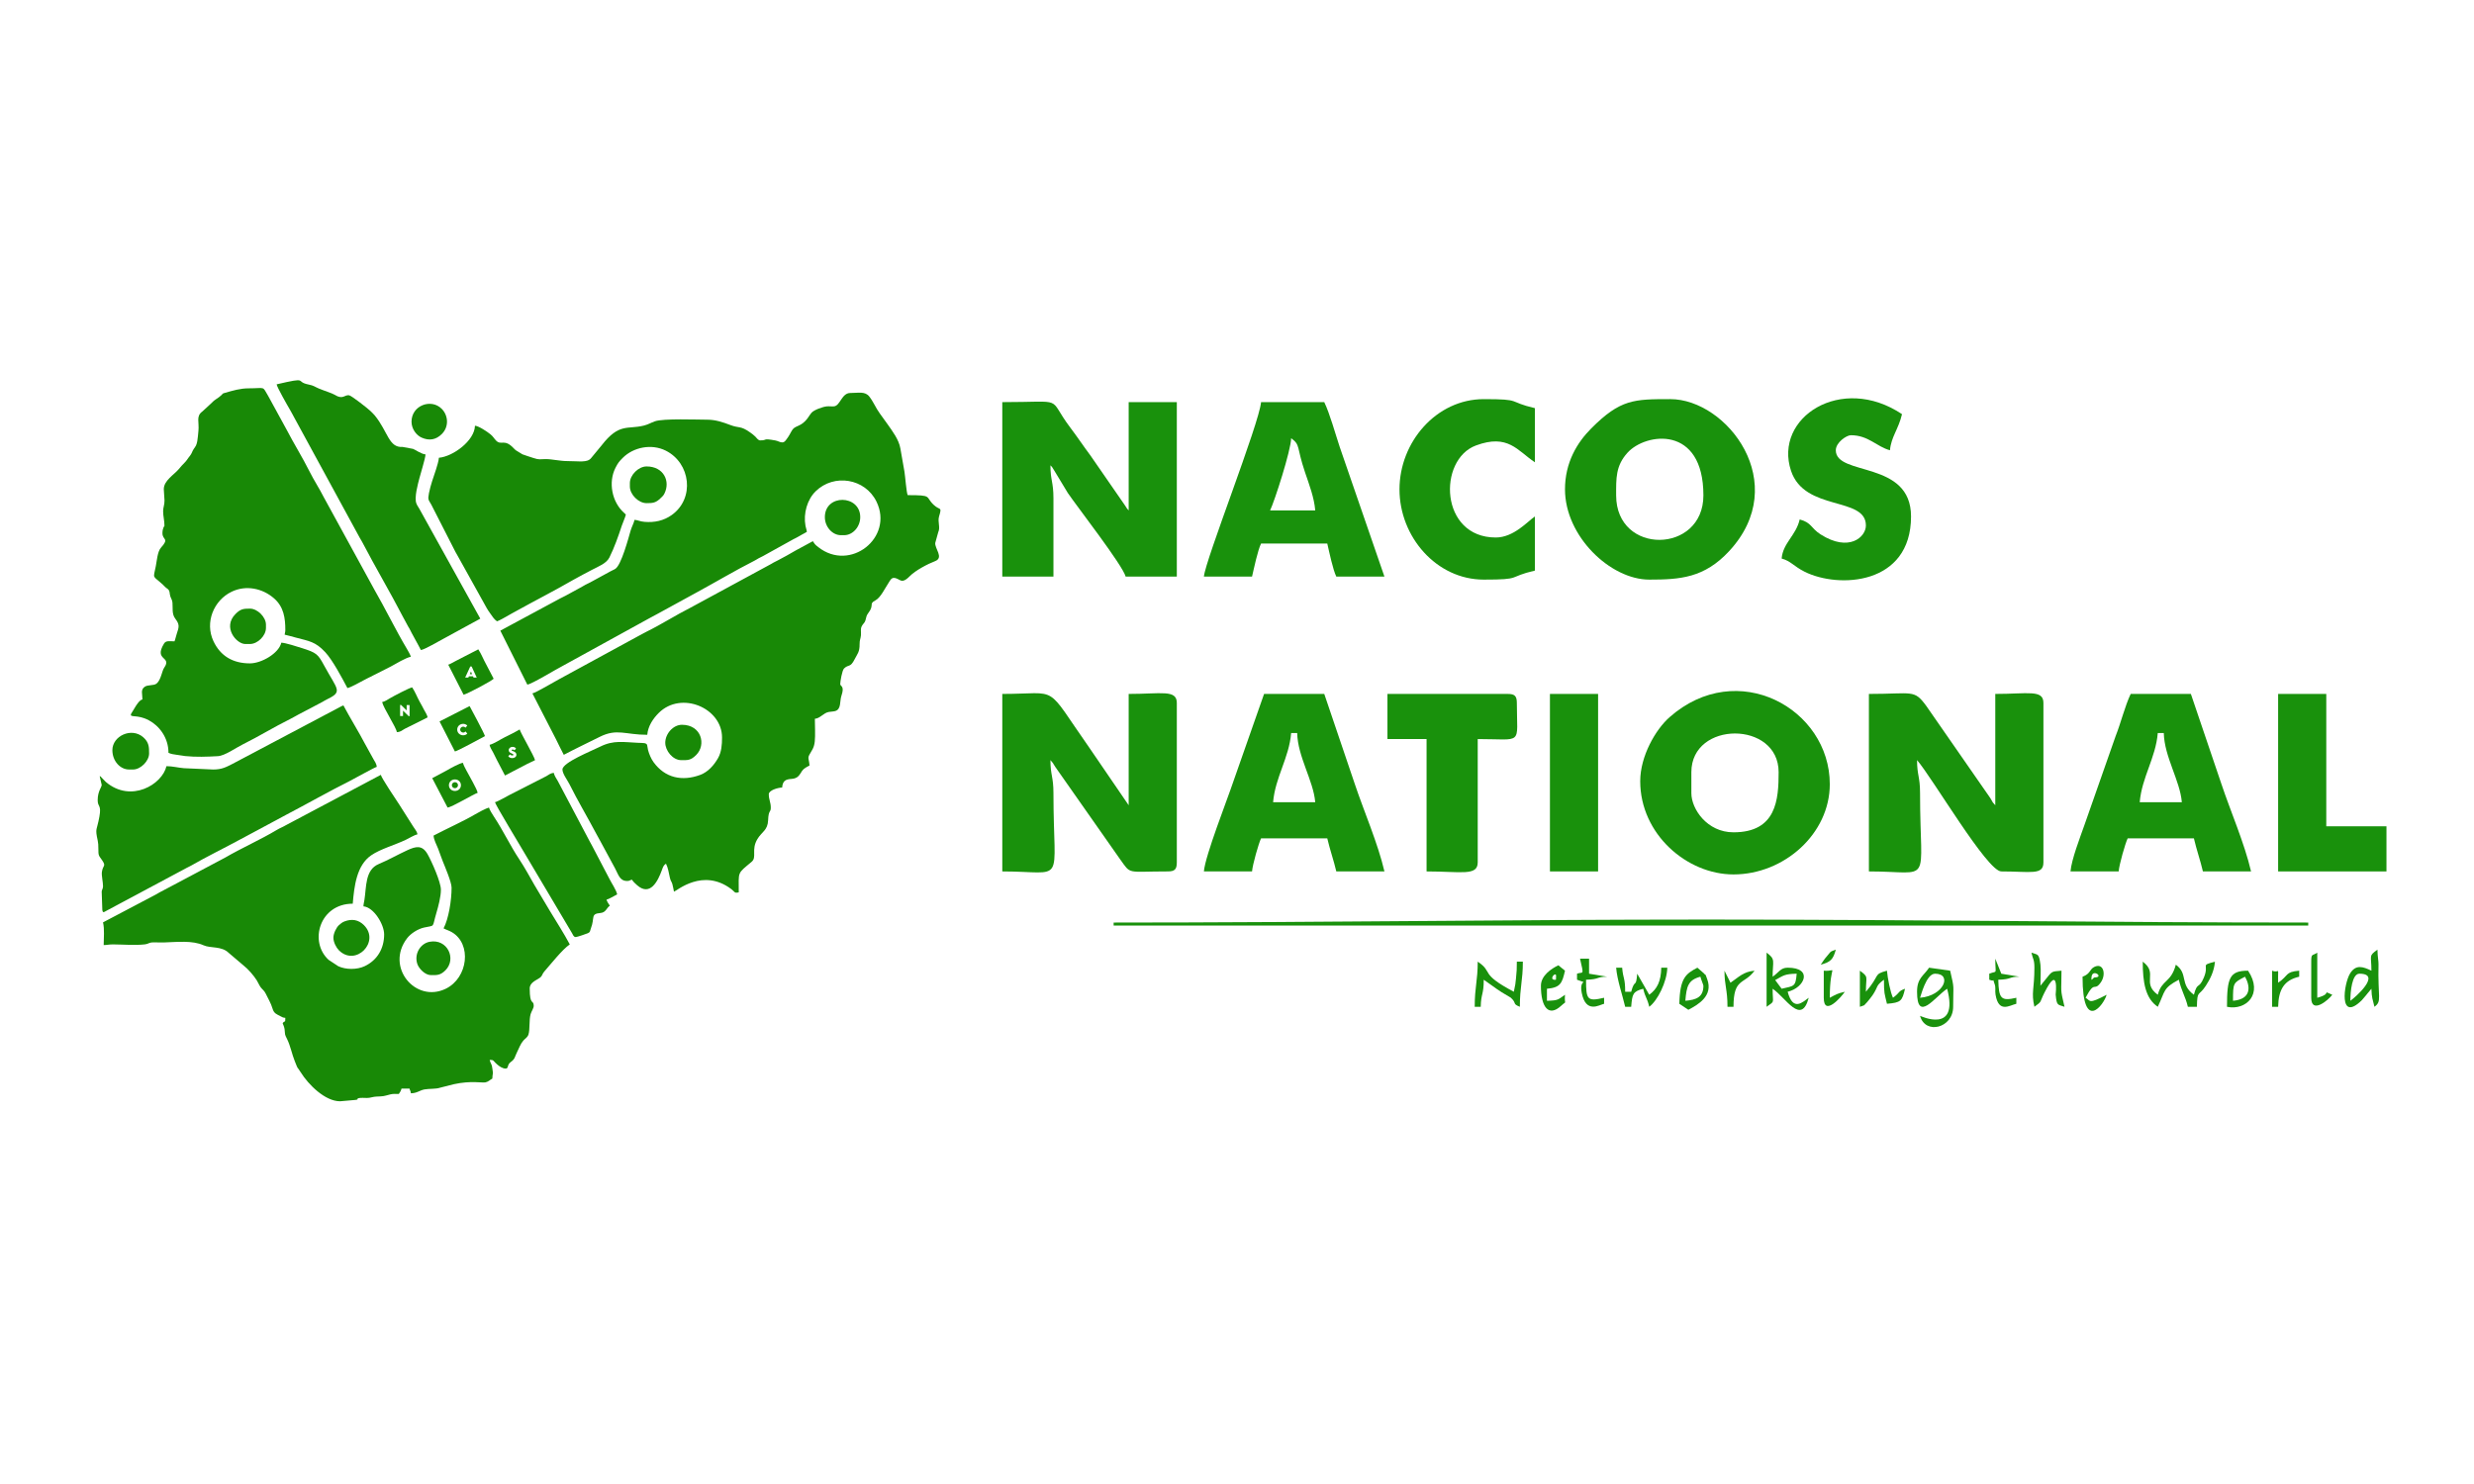 <?xml version="1.0" encoding="UTF-8"?>
<!DOCTYPE svg PUBLIC "-//W3C//DTD SVG 1.1//EN" "http://www.w3.org/Graphics/SVG/1.1/DTD/svg11.dtd">
<!-- Creator: CorelDRAW -->
<svg xmlns="http://www.w3.org/2000/svg" xml:space="preserve" width="21.167mm" height="12.7mm" version="1.1" style="shape-rendering:geometricPrecision; text-rendering:geometricPrecision; image-rendering:optimizeQuality; fill-rule:evenodd; clip-rule:evenodd"
viewBox="0 0 2116.66 1269.98"
 xmlns:xlink="http://www.w3.org/1999/xlink">
 <defs>
  <style type="text/css">
   <![CDATA[
    .fil1 {fill:#188906}
    .fil0 {fill:#19910C}
   ]]>
  </style>
 </defs>
 <g id="Layer_x0020_1">
  <g id="_105553495742016">
   <path class="fil0" d="M857.52 745.76c55.35,0 43.77,13.59 43.77,-66.94 0,-14.29 -2.58,-15.27 -2.58,-28.32 3.42,3.93 1.04,1.06 4.29,6.01l55.19 78.68c9.86,13.6 5.04,10.57 40.93,10.57 5.93,0 7.72,-1.79 7.72,-7.73l0 -136.44c0,-11.66 -13.2,-7.73 -41.19,-7.73l0 95.26 -33.45 -48.93c-39.3,-55.96 -24.6,-46.33 -74.68,-46.33l0 151.9z"/>
   <path class="fil0" d="M1598.97 745.76c55.35,0 43.76,13.59 43.76,-66.94 0,-14.29 -2.57,-15.27 -2.57,-28.32 13.06,15.03 60,95.26 72.08,95.26 25.14,0 36.04,3.49 36.04,-7.73l0 -136.44c0,-11.66 -13.2,-7.73 -41.19,-7.73l0 95.26c-3.22,-3.7 -1.04,-0.76 -4.22,-6.07l-54.87 -79.01c-10.54,-14.29 -11.14,-10.18 -49.03,-10.18l0 151.9z"/>
   <path class="fil0" d="M857.52 493.46l43.77 0 0 -66.94c0,-14.29 -2.58,-15.26 -2.58,-28.32 2.33,2.69 0.1,-0.56 3.26,4.47l11.64 19.26c7.66,11.33 46.83,61.65 49.46,71.53l43.77 0 0 -149.32 -41.19 0 0 92.68c-2.36,-2.71 -0.52,-0.35 -3.27,-4.46l-29.47 -42.6c-6.51,-8.7 -10.59,-15.06 -17.28,-23.92 -20.39,-27.01 -2.51,-21.7 -58.11,-21.7l0 149.32z"/>
   <path class="fil0" d="M1447.07 678.82l0 -18.02c0,-44.12 74.66,-44.12 74.66,0 0,23.42 -1.81,51.49 -38.61,51.49 -22.68,0 -36.05,-20.06 -36.05,-33.47zm-43.76 -10.3c0,45.4 40,79.81 79.81,79.81 43.37,0 82.38,-34.85 82.38,-77.23 0,-64.63 -79.08,-108.56 -137.12,-57.31 -11.96,10.56 -25.07,33.32 -25.07,54.73z"/>
   <path class="fil0" d="M1382.71 423.95c0,-14.52 -0.52,-25.25 9.77,-36.57 15.5,-17.06 64.89,-23.98 64.89,36.57 0,50.11 -74.66,51.41 -74.66,0zm-43.76 -5.15c0,40.13 38.82,77.23 72.08,77.23 26.43,0 47.09,-1.43 68.33,-24.34 53.91,-58.14 -1.86,-130.12 -50.31,-130.12 -31.2,0 -42.71,0.07 -67.63,25.05 -12.08,12.11 -22.47,29.19 -22.47,52.18z"/>
   <path class="fil0" d="M1846.12 627.33l5.14 0c0.46,20.36 13.91,40.71 15.45,59.22l-36.04 0c1.77,-21.3 13.67,-37.93 15.45,-59.22zm-74.67 118.43l41.2 0c0.5,-6.07 5.63,-23.96 7.72,-28.32l56.64 0c2.35,10.09 5.51,18.83 7.72,28.32l41.19 0c-5.66,-24.3 -17.63,-51.61 -25.41,-74.99l-26.08 -76.91 -51.48 0c-4.86,10.13 -8.49,25.04 -12.88,36.05l-26.74 76.24c-3.69,10.54 -11.02,29.34 -11.88,39.61z"/>
   <path class="fil0" d="M1104.67 627.33l5.15 0c0.45,20.36 13.91,40.71 15.45,59.22l-36.05 0c1.78,-21.3 13.68,-37.93 15.45,-59.22zm-74.66 118.43l41.19 0c0.51,-6.07 5.63,-23.96 7.72,-28.32l56.64 0c2.36,10.09 5.52,18.83 7.73,28.32l41.19 0c-5.66,-24.3 -17.63,-51.61 -25.42,-74.99l-26.07 -76.91 -51.49 0 -26.07 74.33c-5.39,16.17 -24.28,63.92 -25.42,77.57z"/>
   <path class="fil0" d="M1104.67 375.03c8.16,5.98 4.32,6.84 11.9,29.29 3.49,10.33 7.76,21.27 8.7,32.5l-38.62 0c3.88,-8.09 17.79,-51.35 18.02,-61.79zm-74.66 118.43l41.19 0c1.79,-7.66 4.81,-22.24 7.72,-28.32l56.64 0c1.79,7.66 4.81,22.24 7.73,28.32l41.19 0 -38.29 -111.03c-3.92,-11.77 -8.38,-28.24 -13.2,-38.29l-54.07 0c-1.51,18.2 -47.73,135.18 -48.91,149.32z"/>
   <path class="fil0" d="M1596.39 449.69c0,10.06 -14.57,22.99 -38.61,7.73 -8.76,-5.57 -7.58,-10.08 -18.02,-12.88 -3.24,13.89 -14.34,20.08 -15.45,33.47 7.84,2.1 10.29,6.58 19.63,11.26 29.03,14.57 91.07,11.59 91.07,-47.3 0,-48.4 -64.36,-34.18 -64.36,-56.64 0,-6.69 9.19,-12.87 12.87,-12.87 15.11,0 21.97,9.8 33.47,12.87 0.94,-11.36 7.3,-18.02 10.3,-30.89 -51.97,-34.8 -110.07,3.03 -94.95,48.48 11.68,35.11 64.05,21.71 64.05,46.77z"/>
   <path class="fil0" d="M1197.35 418.8c0,40.52 31.57,77.23 72.09,77.23 33.57,0 19.64,-2.1 43.76,-7.72l0 -46.34c-6.16,4.13 -18.04,18.02 -33.47,18.02 -48.03,0 -49.74,-66.6 -16.97,-78.76 27.47,-10.18 35.38,4.32 50.44,14.4l0 -46.34c-24.12,-5.62 -10.19,-7.72 -43.76,-7.72 -40.52,0 -72.09,36.71 -72.09,77.23z"/>
   <path class="fil0" d="M1187.05 632.48l33.47 0 0 113.28c29.3,0 43.77,4.15 43.77,-7.73l0 -105.55c39.5,0 33.47,5.89 33.47,-30.89 0,-5.93 -1.8,-7.73 -7.73,-7.73l-102.98 0 0 38.62z"/>
   <polygon class="fil0" points="1949.09,745.76 2041.77,745.76 2041.77,707.14 1990.28,707.14 1990.28,593.86 1949.09,593.86 "/>
   <polygon class="fil0" points="1326.07,745.76 1367.27,745.76 1367.27,593.86 1326.07,593.86 "/>
   <path class="fil0" d="M952.78 789.52l0 2.58 1022.06 0 0 -2.58c-174.5,0 -342.01,-2.57 -514.89,-2.57 -170.33,0 -335.25,2.57 -507.17,2.57z"/>
   <path class="fil0" d="M1846.12 861.61c6.51,-13.58 4.2,-15.87 18.01,-23.17 2.32,9.92 5.69,14.44 7.73,23.17l7.72 0c0.33,-14.88 1.38,-8.31 7.68,-18.07 3.57,-5.53 7.08,-12.24 7.77,-20.55 -13.25,3.54 -4.49,1.73 -9.52,13.66 -4.39,10.43 -5.4,3.03 -8.5,14.66 -12.41,-9.09 -4.6,-17.8 -15.45,-25.74 -4.2,15.72 -11.94,12.6 -15.44,25.74 -14.17,-10.38 0.7,-18.37 -12.88,-28.32 0,17.76 2.29,31.53 12.88,38.62z"/>
   <path class="fil0" d="M1642.73 853.88c0.66,-1.36 5.17,-20.59 12.87,-20.59 14.82,0 7.67,18.89 -12.87,20.59zm-2.57 -5.14c0,26.88 15.12,4.53 25.74,-2.58 10.39,39.15 -23.16,23.17 -23.17,23.17 4.39,16.45 28.32,10.56 28.32,-7.72 0,-19.93 1.3,-14.27 -2.57,-30.9l-18.02 -2.57c-4.8,7.17 -10.3,8.9 -10.3,20.6z"/>
   <path class="fil0" d="M2010.88 856.46c0,-7.76 1.39,-23.17 7.72,-23.17 19.71,0 -3.93,20.63 -7.72,23.17zm18.02 -25.75c-7.31,-3.51 -13.3,-5.54 -18.23,2.32 -5.49,8.73 -10.03,42.55 10.03,22.95 0.07,-0.06 3.27,-3.84 3.55,-4.18 0.34,-0.4 0.82,-1.04 1.14,-1.43l3.51 -4.21c0.17,7.84 1.16,9.39 2.58,15.45 6.68,-4.9 2.76,-7.54 3.49,-36.49 0.07,-2.74 -0.77,-5.69 -0.92,-12.43 -7.81,5.73 -5.15,4.45 -5.15,18.02z"/>
   <path class="fil0" d="M1518.78 838.75c7.2,-3.92 7.86,-5.23 18.4,-5.46 -0.95,11.35 -2.19,10.38 -12.87,12.87l-5.53 -7.41zm-7.35 22.86c7.45,-5.46 5.16,-2.1 5.16,-15.45 11.25,7.54 24.45,31.83 30.89,7.72 -4.95,3.45 -13.35,12.36 -18.02,-5.14 14.54,-3.39 22.04,-20.6 0,-20.6 -6.19,0 -7.57,4.17 -12.87,7.72 0,-13.71 2.85,-14.73 -5.16,-20.59l0 46.34z"/>
   <path class="fil0" d="M1261.71 861.61l5.15 0c0.26,-11.64 2.58,-10.23 2.58,-23.17 4.72,3.16 10.47,7.68 15.15,10.59l8.04 4.83c5.42,4.99 0.91,5.01 7.7,7.75 0,-17.12 2.57,-22.29 2.57,-38.62l-5.14 0c0,5.66 -0.11,8.81 -0.73,14.24 -0.62,5.59 -0.29,4.14 -1.85,11.51 -30.01,-15.88 -17.04,-16.47 -30.89,-25.75 0,16.33 -2.58,21.5 -2.58,38.62z"/>
   <path class="fil0" d="M1740.56 828.14c0,18.4 -2.86,21.17 0,33.47 7.02,-5.14 4.11,-3.17 8.58,-12.08 12.72,-25.33 9.61,1.48 9.62,1.61 0.9,9.94 1.76,8.37 7.55,10.47 -3.88,-16.63 -2.58,-10.97 -2.58,-30.9 -9.31,0.78 -7.73,0.25 -14.55,8.62l-3.47 4.26c0,-4.63 0.55,-13.97 0.01,-18.04 -1.29,-9.86 -2.02,-8.21 -7.73,-10.28 1.34,5.77 2.57,5.92 2.57,12.87z"/>
   <path class="fil0" d="M1390.44 861.61l5.14 0c0.92,-10.98 1.41,-13.07 10.3,-15.45 1.86,7.99 3.29,7.46 5.15,15.45 6.99,-5.13 15.18,-21.25 15.45,-33.47l-5.15 0c-0.26,11.68 -3.49,18.19 -10.3,23.17l-10.3 -18.02c-1.09,13.17 -1.95,3.48 -5.15,15.45l-5.14 0c0,-12.3 -1.75,-10.68 -2.58,-20.6l-5.15 0c0.88,10.6 5.36,23.3 7.73,33.47z"/>
   <path class="fil0" d="M1591.24 861.61c5.71,-2.07 2.3,-0.18 6.26,-4.05 0.65,-0.64 4.05,-5.05 4.53,-5.76 5.33,-7.86 2.33,-7.88 9.81,-13.36 0,12.14 0.46,11.52 2.57,20.59 11.99,-0.99 13,-2.34 15.45,-12.87 -6.23,2.25 -3.75,2.93 -10.3,7.72 -2.2,-4.59 -4.61,-16.76 -5.15,-23.17 -12.12,3.24 -5.44,3.56 -18.02,18.03 0,-13.58 2.67,-12.3 -5.15,-18.03l0 30.9z"/>
   <path class="fil0" d="M1331.22 838.44c-6.8,0.84 -0.83,-6.94 0.12,-3.76l-0.12 3.76zm-12.87 5.15c0,18.67 6.73,26.87 17.22,17.22 5.69,-5.24 2.58,0.11 3.38,-9.5 -5.92,3.96 -5.18,4.92 -15.45,5.15l0 -10.3c11.76,-0.98 13.01,-4.98 15.45,-15.45l-5.67 -4.63c-5.96,2.86 -14.93,8.77 -14.93,17.51z"/>
   <path class="fil0" d="M1441.92 856.46c1.03,-12.35 2.36,-17.79 12.88,-20.6 0.8,3.02 2.57,7.02 2.57,7.73 0,9.74 -6.04,12.09 -15.45,12.87zm-5.14 2.57l7.72 5.15c8.2,-4.34 21.45,-11.78 16.13,-26.21 -2.31,-6.28 -0.73,-2.31 -2.86,-5.02l-5.55 -4.81c-9.88,5.23 -14.95,8.72 -15.44,30.89z"/>
   <path class="fil0" d="M1789.48 835.86c0.89,-7.17 10.97,0.59 2.75,0.6 -1.7,0 -3.43,4.89 -2.75,-0.6zm-7.73 0c0,48.56 18.34,23.93 20.6,15.45 -15.99,8.46 -13.6,5.06 -18.02,2.57 8.27,-15.63 7,-4.75 12.97,-13.06 4.93,-6.85 2.35,-17.47 -5.73,-13.21 -3.93,2.08 -3,5.79 -9.82,8.25z"/>
   <path class="fil0" d="M1910.48 856.46c0,-15.7 0.21,-15.26 10.29,-20.6 4.6,8.18 5.65,19.24 -10.29,20.6zm-5.15 5.15c16.4,3.47 31.32,-11.03 18.02,-30.9 -15.84,0 -18.02,6.12 -18.02,30.9z"/>
   <path class="fil0" d="M1349.24 833.29l0 5.15c11.12,4.27 1.44,-1.81 4.06,11.36 3.56,17.89 15.04,10.18 19.11,9.23l0 -5.15c-14.52,3.39 -15.44,1.67 -15.44,-15.44 11.89,-0.27 8.63,-2.58 18.02,-2.58l-15.45 -2.57 0 -12.87 -7.72 0c3.61,15.47 2.49,10.82 -2.58,12.87z"/>
   <path class="fil0" d="M1977.41 822.99l0 30.89c0,14.2 14.5,2.24 18.02,-2.57 -10.17,-4.2 1.09,-1.15 -12.87,2.57l0 -38.61c-4.34,3.01 -5.15,0.37 -5.15,7.72z"/>
   <path class="fil0" d="M1943.94 861.61l5.15 0c0.34,-15.12 5.33,-22.79 18.02,-25.75l0 -5.15c-12.4,1.04 -8.87,4.18 -18.02,10.3 -0.34,-15.59 1.67,-7.54 -5.15,-10.3l0 30.9z"/>
   <path class="fil0" d="M1701.94 833.29l0 5.15c6.19,2.49 2.05,-2.86 4.44,3.28 1.42,3.64 0.31,5.67 0.92,9.39 2.64,16.2 12.02,9.27 17.81,7.92l0 -5.15c-13.03,3.04 -15.08,0.91 -15.44,-15.44 11.89,-0.27 8.63,-2.58 18.02,-2.58l-15.45 -2.57 -5.15 -12.87c0,14.58 2.25,9.88 -5.15,12.87z"/>
   <path class="fil0" d="M1477.97 861.61l5.15 0c0,-25.11 9,-18.59 18.02,-30.9 -9.72,0.81 -13.89,5.82 -20.6,10.3l-5.15 -10.3c0,12.91 2.58,15.85 2.58,30.9z"/>
   <path class="fil0" d="M1560.35 853.88c0,16.62 15.08,-0.76 18.02,-5.14 -6.77,1.57 -7.57,2.34 -12.87,5.14 0,-31.08 7.41,-22.07 -5.15,-23.17l0 23.17z"/>
   <path class="fil0" d="M1557.77 825.57c8.39,-2.24 10.64,-4.49 12.88,-12.88 -5.74,2.08 -3.98,1.51 -7.44,5.44 -2.55,2.9 -3.46,4.49 -5.44,7.44z"/>
  </g>
  <g id="_105553495751168">
   <path class="fil1" d="M669.15 378.6c-1.86,0 -3.47,-1.24 -5.77,-1.66 -11.62,-2.1 -6.09,-0.06 -13.08,-0.06 -1.61,0 -3.11,-2.27 -4.13,-3.29 -1.41,-1.41 -2.9,-2.47 -4.44,-3.56 -8.41,-5.95 -9.2,-3.33 -17.06,-6.36 -6.15,-2.37 -12.62,-4.5 -19.5,-4.5 -8.54,0 -37.69,-1.18 -44.89,1.39 -3.6,1.29 -5.59,2.69 -9.48,3.66 -14.12,3.5 -21.08,-2.48 -36.14,16.99l-9.05 10.95c-3.24,3.95 -10.22,2.44 -19.85,2.44 -6.88,0 -13.36,-1.72 -18.85,-1.72 -4.92,0 -5.38,0.81 -10.51,-0.92 -3.33,-1.11 -6.26,-1.97 -9.42,-3.15l-5.66 -3.47c-0.32,-0.28 -0.58,-0.49 -0.91,-0.8l-0.86 -0.86c-8.13,-8.68 -10.67,-2.09 -15.1,-6.61 -1.99,-2.04 -2.44,-3.46 -4.87,-5.42 -2.67,-2.16 -9.84,-7.05 -13.23,-7.33 -0.28,12.87 -18.89,26.42 -30.85,27.42 -0.05,2.17 -1.77,7.88 -2.49,10.07 -2.2,6.71 -4.63,13.24 -6.02,20.27 -1.17,5.97 -0.29,5.55 2.04,9.84l19.69 38.58c0.74,1.72 1.35,2.41 2.22,4.07l25.51 45.89c0.96,1.63 1.61,2.63 2.71,4.15 1.97,2.7 3.41,5.33 6.05,7.1 1.34,-0.31 6.78,-3.32 8.32,-4.24 2.76,-1.65 5.27,-2.96 8.06,-4.51 16.16,-8.98 32.77,-17.4 48.77,-26.65 5.36,-3.09 10.73,-5.77 16.35,-8.78 5.08,-2.72 12.07,-5.21 14.68,-10.46 4.2,-8.47 7.55,-17.94 10.57,-27.13 1.03,-3.12 2.83,-6.72 3.51,-9.64 -0.95,-0.69 0.09,0.09 -0.9,-0.82l-0.59 -0.55c-0.09,-0.08 -0.21,-0.2 -0.3,-0.27 -10.11,-9.16 -13.38,-25.84 -7.18,-38.17 2.14,-4.25 3.12,-5.46 6.25,-8.61 9.12,-9.17 24.6,-12.34 36.81,-6.24 21.31,10.63 25.06,40.88 5.18,55.08 -6.92,4.94 -14.81,6.59 -23.3,5.88 -4.04,-0.33 -5.52,-1.48 -8.55,-1.73 -0.72,3.12 -2.42,5.96 -3.36,9.2 -1.91,6.61 -7.9,29.22 -13.02,32.69 -1.33,0.9 -2.96,1.41 -4.51,2.34l-17 9.28c-1.6,0.87 -2.59,1.23 -4.19,2.09 -1.77,0.96 -2.49,1.51 -4.38,2.48l-12.57 6.86c-1.7,0.92 -2.89,1.36 -4.56,2.29l-51.24 27.61 23.08 46.16c3.37,-0.12 25.35,-13.57 30.05,-15.88l74.46 -40.95c2.74,-1.47 4.74,-2.63 7.43,-4l33.59 -18.39c16.25,-8.83 32.18,-18.37 48.68,-26.74 1.72,-0.87 2.06,-1.21 3.62,-2.09 1.41,-0.78 2.39,-1.13 3.8,-1.92l26.09 -14.47c1.3,-0.67 2.35,-1.11 3.76,-1.95 1.41,-0.84 2.29,-1.33 3.64,-2.07 1.25,-0.69 2.82,-1.45 4.03,-2.26 -0.18,-2.15 -0.75,-2.82 -1.16,-5.12 -1.95,-10.72 1.55,-22.59 8.71,-29.6 15.77,-15.42 42.4,-10.93 52.03,8.85 14.98,30.8 -22.48,60.51 -49.8,38.94 -2.81,-2.22 -2.66,-2.12 -4.64,-5.07l-14.83 8.02c-2.33,1.36 -4.73,2.74 -7.27,4.16l-7.79 4.2c-1.46,0.78 -2.5,1.18 -3.79,1.93 -1.29,0.75 -2.01,1.26 -3.64,2.07l-67.42 36.55c-12.67,6.38 -24.57,14.13 -37.32,20.39 -3,1.47 -4.81,2.66 -7.82,4.18l-67.31 36.66c-4.05,2.16 -19.37,11.31 -22.75,12.1l20.18 39.23c2.3,4.6 4.35,8.95 6.67,13.33 10.05,-5.32 20.64,-10.32 30.85,-15.43 14.7,-7.35 21.69,-1.71 40.56,-1.71 0.62,-7.4 4.99,-13.91 9.84,-18.72 19.27,-19.12 54.14,-4.23 54.14,21 0,6.14 -0.45,12.46 -3.44,17.7 -3.42,5.99 -8.51,11.88 -15.33,14.38 -15.36,5.62 -30.03,2.66 -39.92,-11.08 -2.03,-2.82 -3.73,-6.87 -4.62,-10.25 -0.16,-0.62 -0.77,-4.28 -0.79,-4.34 -0.8,-1.9 -3.11,-1.64 -7.88,-1.84 -12.14,-0.51 -20.77,-2.47 -32.18,3.24 -7.45,3.73 -32.38,13.6 -32.38,19.62 0,3.58 4.27,9.11 5.9,12.38 7.19,14.43 15.3,27.98 22.86,42.27 1.14,2.13 2.21,3.91 3.24,5.9l13.04 24.1c2.89,5.42 3.94,10.75 10.38,10.75 2.08,0 2,-0.67 4,-1.14 1.18,1.77 2.73,3.24 4.42,4.72 11.22,9.9 17.8,-3.48 21.2,-12.81 0.95,-2.62 1.43,-4.23 3.52,-5.62 1.77,3.36 2.45,7.95 3.36,12.06 0.66,2.97 1.32,2.9 2.09,5.34 0.64,2.03 0.94,4.64 1.4,6.59 2.37,-0.63 24.68,-20.57 49.06,-2.2 3.21,2.41 2.44,3.69 6.36,2.78 0,-18.25 -1.5,-15.64 11.01,-26.13 4.8,-4.02 -0.62,-10.24 5,-19.56 3.69,-6.13 8.8,-7.39 9.12,-16.02 0.36,-9.34 2.29,-6.15 2.29,-10.85 0,-4.48 -1.71,-6.81 -1.71,-11.43 0,-3.34 7.7,-5.63 11.42,-5.71 0.49,-5.9 3.07,-7.04 8.04,-7.39 5.72,-0.39 6.83,-3.56 9.07,-6.92 1.35,-2.02 4.1,-3.37 6.32,-4.54 -0.66,-7.86 -2.56,-5.45 2.19,-13.23 1.33,-2.19 2,-4.49 2.31,-7.41 0.56,-5.37 0.07,-13.67 0.07,-19.35 4.64,-0.39 7.39,-5.05 11.88,-5.83 1.35,-0.24 3.98,-0.35 5.5,-0.78 5.39,-1.52 3.77,-8.5 5.31,-12.97 3.05,-8.85 -0.98,-8 -0.98,-10.13 0,-2.19 1.61,-11.71 3.24,-13.32 3.91,-3.86 5.29,-0.35 9.13,-8.02 2.27,-4.54 4.26,-5.97 4.2,-12.93 -0.03,-3.64 0.82,-4.2 1.13,-7.44 0.31,-3.32 -0.63,-5.12 0.72,-7.85 1.04,-2.08 2.41,-2.64 3.12,-4.88 0.93,-2.93 0.58,-3.89 2.36,-6.21 5.65,-7.35 0.22,-7.88 6.18,-10.96 4.4,-2.28 8.05,-10.14 11.05,-14.66 1.16,-1.75 2.39,-4.57 4.57,-4.57 5.53,0 6.05,6.41 13.86,-1.56 4.66,-4.76 15.24,-10.39 21.52,-12.76 7.87,-2.98 -0.47,-10.93 0.22,-15.7l2.5 -9.02c2.06,-4.3 -0.64,-8.89 0.73,-13.54 2.62,-8.91 0.95,-4.83 -4.43,-9.81 -7.83,-7.24 -0.48,-8.45 -22.4,-8.45 -1.12,-2.33 -2.13,-16.29 -2.77,-20.09l-3.5 -19.92c-1.27,-7.46 -6.7,-14.63 -10.87,-20.55l-6.69 -9.3c-3.48,-4.74 -5.41,-9.85 -8.97,-14.46 -3.67,-4.76 -9.2,-3.09 -16.34,-3.09 -7.26,0 -8.56,10.72 -13.74,11.4 -1.86,0.24 -4.34,-0.14 -6.25,0.03 -3.56,0.33 -11.22,3.09 -13.26,5.6 -1.93,2.37 -3.15,4.92 -5.44,7.12 -2.74,2.64 -4.09,3.14 -7.75,4.82 -3.99,1.84 -3.8,5.05 -8.14,10.72 -0.93,1.22 -1.73,2.59 -3.69,2.59z"/>
   <path class="fil1" d="M88.14 789.36c1.4,6.02 0.57,13.2 0.57,19.43 2.89,0 4.38,-0.6 7.99,-0.58 8.61,0.05 19.02,0.96 27.38,-0.05 3.36,-0.4 2.87,-1.66 7.45,-1.69 3.02,-0.01 6.18,0.14 9.19,0.05 10.46,-0.31 23.87,-1.91 33.49,2.47 5.87,2.67 15.4,0.45 21.49,6.5l12.66 10.76c3.83,2.97 8.74,8.6 11.3,12.7 1.24,2 2.02,4.08 3.29,5.85 1.4,1.95 3.15,2.95 4.31,5.4 2.1,4.45 4.52,8.18 5.91,12.95 1.24,4.27 3.59,4.81 7.05,6.66 1.45,0.77 1.86,1.08 3.88,1.25 0,4.76 -0.35,1.94 -2.28,4.57 0.56,1.17 1.49,3.79 1.65,5.21 0.61,5.58 -0.09,3.78 2.25,8.6 2.81,5.81 4.07,12.77 6.46,18.67 3.58,8.84 1.06,3.07 5.18,9.68 6.5,10.41 20.73,24.68 33.59,24.68l12.6 -1.11c4.91,-0.4 -0.25,-1.42 5.07,-1.79 2.37,-0.16 4.87,0.25 7.33,-0.09 1.72,-0.24 3.6,-0.91 5.84,-1.01 7.18,-0.33 5.87,-0.25 12.35,-1.94 2.11,-0.55 4.67,-0.34 7.08,-0.34 0.97,-1.44 1.83,-2.58 2.29,-4.57l6.86 0c0.49,2.12 0.94,1.6 1.14,4 5.2,0 7.59,-2.55 11.57,-3.28 4.13,-0.76 9.82,-0.24 13.38,-1.48l11.84 -3.01c14.79,-3.23 24.18,-0.98 26.97,-1.56 2.8,-0.59 3.67,-2.04 5.94,-3.24 0,-2.17 0.32,-3.02 0.42,-4.16 0.16,-1.99 -0.21,-2.13 -0.39,-4.43 -0.33,-3.99 -1.51,-3.92 -2.32,-7.41 3.48,0 2.96,0.56 4.94,2.5 0.55,0.54 0.93,0.87 1.48,1.37 1.73,1.55 4.56,3.56 7.29,3.56 2.68,0 1.03,-3.2 4.22,-5.49 4.04,-2.92 3.39,-4.42 5.58,-8.71 1.68,-3.28 2.79,-6.77 5.22,-9.63 1.61,-1.89 3.61,-2.79 4.45,-5.26 1.42,-4.19 0.43,-12.62 1.89,-17.54 0.75,-2.54 2.64,-4.99 2.64,-7.07 0,-5.53 -3.43,0.3 -3.43,-14.86 0,-5.13 5.66,-6.97 8.6,-9.1 2.48,-1.8 1.83,-3.08 3.82,-5.33 5.62,-6.36 15.55,-19.05 21.86,-23.27 -4.85,-9.17 -11.78,-19.97 -17.25,-29.03l-13.01 -21.84c-4.19,-7.28 -8.27,-14.92 -12.93,-21.92 -7.84,-11.8 -13.86,-24.76 -21.71,-36.56 -1.16,-1.76 -3.79,-5.89 -4.23,-7.77 -2.38,0.56 -9.66,4.47 -11.89,5.82 -8,4.88 -26.02,13.15 -35.53,18.18 0.33,3.97 2.36,7.27 3.84,11.02 1.48,3.77 2.5,7.11 4,10.85 1.82,4.54 7.59,17.95 7.59,22.69 0,10.95 -2.55,26.71 -6.86,34.85 2.29,1.21 4.65,1.83 7.06,3.23 17.26,10.05 13.93,39.05 -5.13,48.39 -25.93,12.7 -52.14,-18.69 -33.03,-43.31 2.99,-3.85 8.88,-7.77 14.39,-9.03 9.91,-2.25 6.6,0.82 10.64,-12.78 1.53,-5.17 3.79,-13.53 3.79,-19.64 0,-6.33 -7.72,-23.89 -11.38,-30.32 -4.59,-8.06 -9.93,-6.83 -17.27,-3.47 -8.19,3.76 -16.2,8.37 -24.65,11.91 -11.71,4.91 -10.38,19.85 -12.14,30.71 -0.34,2.1 -0.79,3.52 -0.83,5.45 8.82,0.74 17.71,15.42 17.71,24 0,12.06 -5.85,22.13 -16.75,27.24 -6.48,3.04 -16.01,3.04 -22.49,0l-8.26 -5.45c-17.04,-15.54 -7.68,-48.07 20.64,-48.07 1.25,-14.94 3.28,-32.79 15.75,-41.38 7.93,-5.47 20.38,-8.85 29.59,-13.27 2.79,-1.34 7.39,-4.14 10.08,-4.77 -0.65,-2.78 -2.23,-4.18 -3.68,-6.6l-11.98 -18.87c-2.66,-4.05 -14.92,-22.24 -15.76,-25.37l-81.37 43.18c-2.61,1.56 -4.9,2.34 -7.51,3.9 -14.28,8.56 -29.91,15.39 -44.26,23.73l-44.78 23.78c-5.07,2.8 -9.95,5.06 -14.85,8l-44.89 23.66z"/>
   <path class="fil1" d="M140.13 418.59l0.61 9.72c0.07,3.54 -1.18,6.03 -1.18,9.13 0,4.48 1.14,7.69 1.14,12.57 0,0.14 -1.72,1.83 -1.72,6.29 0,6.13 6.19,4.07 -1.28,12.42 -2.98,3.33 -3.49,11.16 -4.37,15.63 -2.34,11.82 -3.08,7.55 6.09,16.07 0.8,0.75 1.18,1.28 1.99,2.01 0.97,0.9 1.59,1.13 2.25,1.75 1.95,1.83 1.18,3.26 2.01,5.98 0.67,2.16 1.66,3.13 1.88,5.55 0.43,4.79 -0.68,9.59 2.35,13.65 3.8,5.07 3.48,6.78 1.23,13.35 -0.64,1.88 -1.18,4.71 -1.86,6.14 -4.2,0 -7.23,-0.9 -8.94,1.91 -9.08,14.87 7.13,10.68 0.12,20.69 -1.94,2.77 -2.67,10.39 -6.48,13.52 -2.46,2.03 -7.54,0.79 -10.29,2.85 -3.54,2.64 -1.83,5.89 -1.83,10.73 -2.46,0.66 -4.02,3.36 -5.48,5.38l-4.16 6.84c-1.64,3.91 4.83,0.15 15.17,5.67 8.71,4.65 16.75,14.64 16.75,27.81 1.91,0.92 4.4,1.41 6.89,1.68 2.85,0.3 5.11,0.86 7.46,1.1 9.01,0.94 18.92,0.6 27.92,0.08 6.04,-0.36 15.57,-7.25 21.33,-10.09 13.86,-6.86 26.71,-14.86 40.56,-21.71 2.63,-1.3 4.35,-2.43 6.66,-3.63l20.96 -11.03c1.57,-0.85 1.62,-1.06 3.28,-1.86 14.54,-7.02 9.64,-7.98 -1.95,-29.38 -5.25,-9.68 -6.45,-10.82 -18.92,-14.78 -3.82,-1.22 -14.18,-4.56 -17.64,-4.64 -2.14,9.16 -17,17.71 -26.86,17.71 -14.42,0 -25.18,-6.14 -31.23,-19.04 -7.51,-16 0.21,-34.89 15.61,-42.29 12.25,-5.89 26.41,-2.95 36.34,5.77 8.29,7.28 9.56,16.92 9.56,26.99 0,1.97 -0.42,2.22 -0.57,4 3.24,0.76 6.21,1.6 9.51,2.49 11.53,3.08 16.73,3.4 25.21,12.5 6.29,6.77 14.18,21.64 18.98,30.72 3.53,-0.82 10.22,-4.83 13.53,-6.48 1.37,-0.68 2.03,-1.02 3.37,-1.76 1.5,-0.84 1.96,-0.91 3.47,-1.67 1.72,-0.86 1.46,-0.91 3.39,-1.76l13.26 -6.73c4.72,-2.57 12.48,-7.34 17.26,-8.45 -0.34,-1.46 -2.73,-5.62 -3.67,-7.19 -8.91,-14.92 -18.67,-34.87 -27.73,-50.54l-43.24 -79.01c-3.72,-7.38 -8.33,-14.31 -12.02,-21.7 -6.11,-12.24 -13.34,-23.69 -19.61,-35.8l-15.75 -28.81c-5.35,-8.97 -1.99,-6.62 -16.81,-6.62 -7.09,0 -13.54,1.94 -20.14,3.85 -2.43,0.71 -1.52,0.38 -3.15,2 -2.61,2.6 -5.63,3.58 -8.27,6.58l-8.03 7.4c-5.63,4.05 -2.51,9.18 -3.34,16.65 -0.25,2.29 -0.53,6.55 -0.98,8.73 -0.79,3.82 -1.23,4.03 -3.03,6.69 -1.55,2.3 -1.39,3.65 -3.51,6.2 -1.98,2.38 -2.25,3.52 -4.53,5.75 -2.05,2.01 -2.76,2.91 -4.6,5.11 -4.18,5 -12.97,9.94 -12.97,17.31z"/>
   <path class="fil1" d="M182.4 658.54l-25.15 -1.13c-4.87,-0.41 -9.79,-1.73 -14.84,-1.73 -3.67,15.78 -30.39,31.67 -51.82,13.55l-3.67 -3.76c-1.56,-1.52 0.5,-0.45 -1.64,-1.22l1.72 7.43c0,2.09 -3.43,5.34 -3.43,13.14 0,6.11 3.34,3.61 1.47,14.04 -2.21,12.39 -3.9,9.26 -1.4,20.73 0.38,1.75 0.53,3.9 0.5,6.36 -0.08,6.94 0.54,6.21 3.33,10.39 3.5,5.24 0.59,3.79 -0.29,9.84 -0.45,3.15 0.96,8.4 0.96,12.33 0,2.04 -1.14,3.2 -1.14,4.57l0.54 15.52c0.33,2.94 1.41,2.02 2.89,1.16l69.31 -37.05c1.45,-0.79 2.5,-1.18 3.78,-1.93 12.42,-7.21 29.19,-15.4 42.48,-22.65l15.63 -8.37c3.01,-1.49 4.8,-2.7 7.81,-4.19l15.23 -8.19c16.29,-8.48 38.68,-21.13 54.09,-28.75 4,-1.98 21.27,-11.75 23.61,-12.38 -0.21,-2.54 -1.82,-4.86 -2.96,-6.74l-7.32 -13.26c-4.62,-8.95 -13,-22.57 -18.28,-32.56 -0.59,0.28 -1.05,0.4 -1.62,0.67l-93.4 49.42c-5.18,2.59 -8.79,4.76 -16.39,4.76z"/>
   <path class="fil1" d="M236.68 328.9c0.18,2.23 9.38,18.36 11.18,21.37 1.42,2.38 2.5,4.59 3.85,7.01l56 102.83c0.83,1.55 1.34,2.13 2.1,3.61 10.99,21.13 24.12,43.24 34.84,63.99 1.24,2.39 2.43,4.34 3.8,7.05 0.78,1.55 1.19,2.06 1.89,3.26 0.75,1.29 1.15,2.33 1.93,3.78l3.83 7.02c1.44,2.48 2.6,4.85 3.98,7.45 3.07,-0.25 15.69,-7.77 19.43,-9.7l31.41 -17.15 -52.17 -94.07c-0.97,-1.8 -1.66,-2.42 -2.47,-4.4 -2.08,-5.12 1.42,-17.19 2.53,-21.62 1.2,-4.75 4.92,-16.3 5.27,-20.45 -3.59,-0.3 -8.9,-4.1 -10.68,-4.74l-8.94 -1.66c-11.91,0.77 -12.38,-12.8 -23.71,-26.82 -1.18,-1.46 -2.55,-2.67 -3.94,-4.06 -1.58,-1.6 -15.84,-12.89 -18.09,-13.32 -3.8,-0.74 -5.22,4.07 -12.23,-0.35 -2.24,-1.42 -8.94,-3.46 -13.5,-5.36 -3.97,-1.66 -4.34,-2.59 -9.04,-3.52 -12.16,-2.42 0.92,-6.72 -27.27,-0.15z"/>
   <path class="fil1" d="M423.49 686.53c0.66,2.84 21.43,36.85 25.17,43.39l40.85 68.84c0.82,1.44 1.29,3.17 3.11,3.17 1.11,0 9.45,-2.87 10.39,-3.31 2.19,-1.02 1.61,-1.71 2.59,-4.27 3.48,-9.07 -0.58,-12.29 8.13,-13.01 4.71,-0.39 5.14,-4.32 8.03,-6.26 -0.9,-1.33 -2.41,-3.47 -2.86,-5.14 2.1,-0.49 6.66,-3.26 9.14,-4.57 -0.92,-3.93 -4.61,-9.25 -6.48,-12.94l-15.12 -28.88c-0.72,-1.24 -1.2,-2.05 -1.82,-3.31l-27.45 -51.97c-1.22,-2.1 -2.77,-4.17 -3.4,-6.88 -2.74,0.23 -4.46,1.75 -6.31,2.83l-31.4 16.02c-2.85,1.42 -9.98,5.69 -12.57,6.29z"/>
   <path class="fil1" d="M418.92 637.4c0.17,2.08 2.07,4.7 3.05,6.66 1.16,2.34 2.11,4.34 3.23,6.49l6.86 13.13 12.76 -6.67c2.38,-1.18 4.07,-2.16 6.39,-3.32l6.56 -3.15c-0.88,-3.78 -12.48,-23.44 -13.14,-26.28 -2.17,1.15 -3.98,2.28 -6.28,3.43 -2.19,1.09 -4.12,2.06 -6.48,3.23 -3.58,1.77 -9.34,5.64 -12.95,6.48zm19.36 11.39c1.88,0 3.55,-1.11 3.55,-2.9 0,-1.38 -0.97,-2.28 -2.44,-2.89 -1.01,-0.43 -1.68,-0.57 -1.68,-1 0,-0.32 0.37,-0.58 0.88,-0.58 0.45,0 1.17,0.22 1.45,0.71l1.44 -1.38c-0.37,-0.93 -1.49,-1.6 -2.92,-1.6 -1.78,0 -3.32,1.15 -3.32,2.78 0,1.41 1.02,2.19 2.21,2.7 0.91,0.41 1.87,0.84 1.87,1.32 0,0.38 -0.51,0.57 -1.04,0.57 -0.79,0 -1.52,-0.35 -1.91,-0.92l-1.5 1.48c0.47,1.03 1.87,1.71 3.41,1.71z"/>
   <path class="fil1" d="M376.07 617.4l13.14 25.71c2.82,-0.65 20.98,-10.63 25.71,-13.14 -0.56,-2.41 -12.22,-23.98 -13.14,-25.71 -8.53,4.52 -17.18,8.63 -25.71,13.14zm20.22 11.86c1.42,0 2.62,-0.56 3.51,-1.38l-1.42 -1.89c-0.6,0.54 -1.3,0.92 -2.09,0.92 -1.34,0 -2.6,-1.07 -2.6,-2.53 0,-1.43 1.21,-2.53 2.65,-2.53 0.69,0 1.46,0.34 2.03,0.86l1.43 -1.84c-0.96,-0.87 -2.25,-1.4 -3.46,-1.42 -2.93,0 -5.17,2.14 -5.17,4.91 0,2.95 2.47,4.9 5.12,4.9z"/>
   <path class="fil1" d="M326.94 600.84c1.26,5.39 12.26,21.98 12.57,25.7 3.41,-0.07 4.44,-1.6 6.85,-2.86l19.43 -9.71c-0.17,-2.08 -2.07,-4.69 -3.05,-6.66 -1.25,-2.52 -2.11,-3.95 -3.42,-6.29 -2.43,-4.35 -4.05,-8.84 -6.67,-12.75 -2.2,0.18 -16.51,7.78 -19.18,9.38 -2.18,1.31 -3.95,2.59 -6.53,3.19zm20.98 2.53l0 4.58 -4.8 -4.66 -0.81 0 0 9.48 2.49 0 0 -4.58 4.83 4.67 0.79 0 0 -9.49 -2.5 0z"/>
   <path class="fil1" d="M383.5 568.84l13.14 25.71c3.38,-0.79 24.47,-12.01 25.71,-13.71l-6.47 -12.39c-2.43,-4.35 -4.05,-8.83 -6.67,-12.75l-19.23 9.9c-1.78,0.89 -5.01,2.85 -6.48,3.24zm21.65 11.03l2.73 0 -4.37 -9.49 -1.18 0 -4.36 9.49 2.73 0 0.47 -1.09 3.51 0 0.47 1.09zm-3.19 -2.91l0.97 -2.22 0.96 2.22 -1.93 0z"/>
   <path class="fil1" d="M96.14 641.97c0,9.2 6.56,16.57 14.28,16.57l3.43 0c6.46,0 13.71,-7.25 13.71,-13.71 0,-5.37 -0.04,-9.54 -4.98,-13.88 -10.04,-8.8 -26.44,-1.13 -26.44,11.02z"/>
   <path class="fil1" d="M538.89 413.45l0 2.85c0,6.93 7.37,14.29 14.29,14.29 5.39,0 7.96,-0.23 12.15,-4.42 1.41,-1.41 2.16,-1.88 3.1,-3.75 5.31,-10.56 -0.6,-23.25 -15.25,-23.25 -6.92,0 -14.29,7.36 -14.29,14.28z"/>
   <path class="fil1" d="M369.79 665.96l13.14 25.14c3.8,-0.32 22.6,-11.74 25.71,-12.57 -0.24,-2.88 -7.61,-15.2 -9.53,-19.03 -1.03,-2.07 -2.55,-4.56 -3.04,-6.68 -2.59,0.22 -10.74,4.65 -13.25,6.18l-13.03 6.96zm19.42 10.94c2.92,0 5.15,-2.13 5.15,-4.92 0,-2.81 -2.23,-4.95 -5.15,-4.95 -2.91,0 -5.14,2.14 -5.14,4.95 0,2.79 2.22,4.92 5.14,4.92zm0 -2.38c-1.49,0 -2.63,-1.12 -2.63,-2.56 0,-1.45 1.14,-2.56 2.63,-2.56 1.49,0 2.63,1.11 2.63,2.56 0,1.44 -1.14,2.56 -2.63,2.56z"/>
   <path class="fil1" d="M569.17 635.68c0,6.68 6.35,14.86 13.72,14.86 5.59,0 8.02,0.26 12.72,-4.41 8.83,-8.76 4.52,-25.87 -12.15,-25.87 -7.57,0 -14.29,7.71 -14.29,15.42z"/>
   <path class="fil1" d="M209.83 551.13l3.99 0c6.64,0 13.72,-7.08 13.72,-13.71l0 -2.86c0,-6.46 -7.25,-13.71 -13.72,-13.71 -5.64,0 -8.12,0.3 -12.44,4.7 -11.16,11.37 0.91,25.58 8.45,25.58z"/>
   <path class="fil1" d="M705.72 442.58c0,8.35 6.47,15.43 13.71,15.43l2.85 0c7.24,0 13.71,-7.08 13.71,-15.43 0,-19.39 -30.27,-20.05 -30.27,0z"/>
   <path class="fil1" d="M285.24 802.51c0,3.95 2.57,8.63 4.68,10.73 14.38,14.38 35.62,-7.3 21.48,-21.47 -4.71,-4.72 -10.4,-5.63 -16.69,-3.21 -1.81,0.69 -3.52,2.03 -4.78,3.21 -2.11,1.96 -4.69,6.91 -4.69,10.74z"/>
   <path class="fil1" d="M352.08 360.89c0,6.33 4.29,11.7 8.66,13.62 6.53,2.89 12.3,1.88 17.29,-3.1 6.25,-6.25 5.52,-15.86 -0.1,-21.52 -9.07,-9.12 -25.85,-2.95 -25.85,11z"/>
   <path class="fil1" d="M368.65 834.5c4.87,0 7.94,0.4 12.45,-4.12 9.75,-9.75 1.68,-27.29 -13.54,-24.41 -8.04,1.53 -13.36,10.52 -10.51,18.99 1.31,3.92 6.57,9.54 11.6,9.54z"/>
  </g>
 </g>
</svg>
